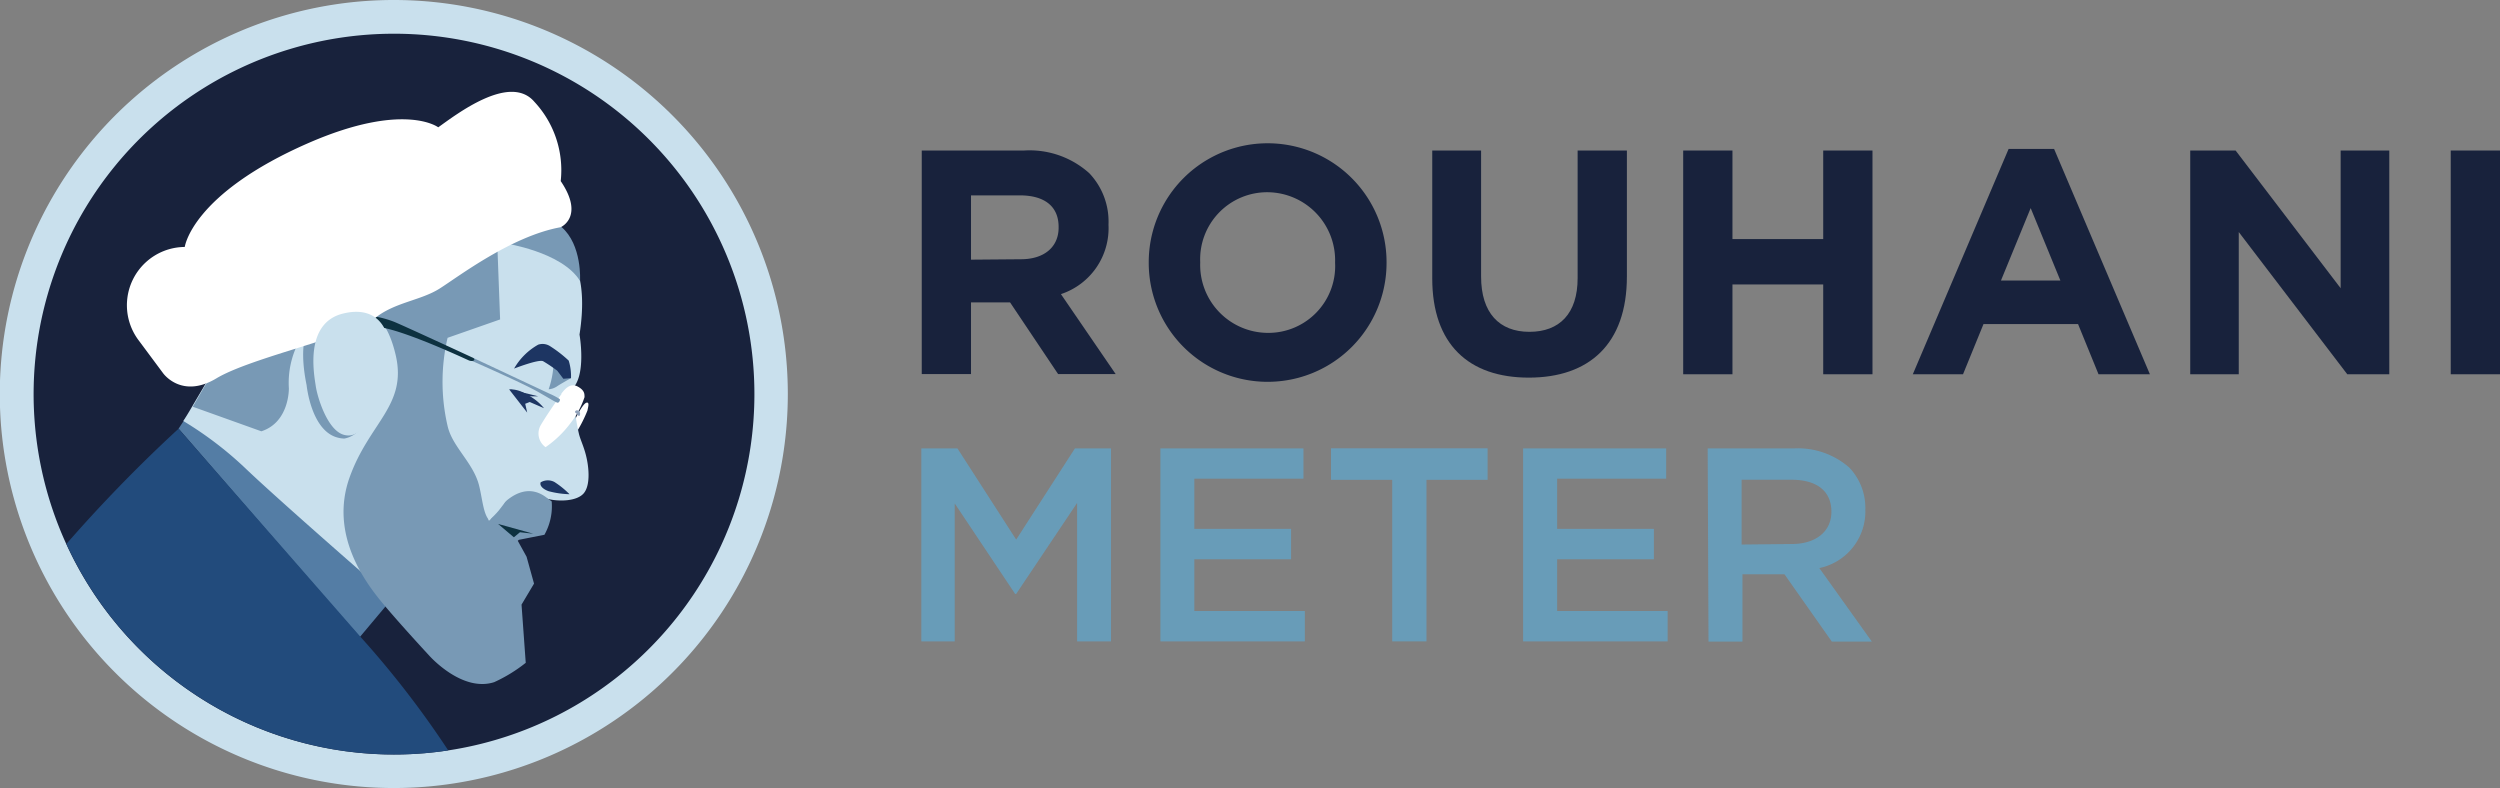 <svg xmlns="http://www.w3.org/2000/svg" xmlns:xlink="http://www.w3.org/1999/xlink" viewBox="0 0 238 75.02"><rect x="0" y="0" width="238" height="75.02" fill="#808080" stroke="none"/><defs><style>.cls-1{fill:none;}.cls-2{fill:#18223c;}.cls-3{fill:#689cb8;}.cls-4{fill:#c9e0ed;}.cls-5{clip-path:url(#clip-path);}.cls-6{fill:#fff;}.cls-7{fill:#547da5;}.cls-8{fill:#7899b5;}.cls-9{fill:#1d3562;}.cls-10{fill:#224b7c;}.cls-11{fill:#0d3140;}.cls-12{fill:#90a2ba;}</style><clipPath id="clip-path"><path id="SVGID" class="cls-1" d="M3.21,37.51a34.31,34.31,0,1,0,34.3-34.3,34.31,34.31,0,0,0-34.3,34.3"/></clipPath></defs><title>Rouhanimeter-logo-en</title><g id="Layer_2" data-name="Layer 2"><g id="Layer_1-2" data-name="Layer 1"><path class="cls-2" d="M87.75,14.33h9.74a8.49,8.49,0,0,1,6.21,2.16,6.68,6.68,0,0,1,1.83,4.87v.06A6.61,6.61,0,0,1,101,28l5.21,7.61h-5.48l-4.57-6.82H92.44v6.82H87.75Zm9.44,10.35c2.28,0,3.59-1.22,3.59-3V21.6c0-2-1.4-3-3.68-3H92.44v6.12Z"/><path class="cls-2" d="M109.36,25V25A11.32,11.32,0,0,1,132,24.92V25a11.32,11.32,0,0,1-22.64.06Zm17.74,0V25a6.48,6.48,0,0,0-6.45-6.7,6.38,6.38,0,0,0-6.39,6.64V25a6.47,6.47,0,0,0,6.45,6.69A6.36,6.36,0,0,0,127.1,25Z"/><path class="cls-2" d="M136.35,26.5V14.33H141v12c0,3.47,1.74,5.26,4.6,5.26s4.59-1.73,4.59-5.11V14.33h4.69v12c0,6.45-3.62,9.62-9.34,9.62S136.35,32.77,136.35,26.5Z"/><path class="cls-2" d="M160.24,14.33h4.69v8.43h8.64V14.33h4.69v21.3h-4.69V27.08h-8.64v8.55h-4.69Z"/><path class="cls-2" d="M191.22,14.18h4.33l9.12,21.45h-4.89l-1.95-4.78h-9l-1.95,4.78h-4.78Zm4.93,12.53-2.83-6.9-2.83,6.9Z"/><path class="cls-2" d="M208.51,14.33h4.32l10,13.11V14.33h4.63v21.3h-4L213.13,22.09V35.63h-4.62Z"/><path class="cls-2" d="M233.31,14.33H238v21.3h-4.69Z"/><path class="cls-3" d="M87.71,42.69h3.44l5.59,8.68,5.59-8.68h3.44V61.06h-3.23V47.88l-5.8,8.66h-.1l-5.75-8.61V61.06H87.71Z"/><path class="cls-3" d="M110.47,42.69h13.62v2.88H113.7v4.78h9.21v2.89H113.7v4.93h10.52v2.89H110.47Z"/><path class="cls-3" d="M132.54,45.68h-5.83v-3h14.91v3H135.8V61.06h-3.26Z"/><path class="cls-3" d="M145,42.69h13.62v2.88H148.24v4.78h9.21v2.89h-9.21v4.93h10.52v2.89H145Z"/><path class="cls-3" d="M162.57,42.69h8.19a7.41,7.41,0,0,1,5.3,1.83,5.56,5.56,0,0,1,1.52,4v0a5.5,5.5,0,0,1-4.38,5.56l5,7h-3.81l-4.51-6.41h-4v6.41h-3.23Zm8,9.1c2.31,0,3.78-1.2,3.78-3.07v0c0-2-1.42-3.05-3.81-3.05H165.8v6.17Z"/><path class="cls-4" d="M75,37.51A37.51,37.51,0,1,1,37.51,0,37.51,37.51,0,0,1,75,37.51"/><path class="cls-2" d="M71.82,37.51A34.31,34.31,0,1,1,37.51,3.21a34.31,34.31,0,0,1,34.31,34.3"/><g class="cls-5"><path class="cls-6" d="M54.82,39.79s.65-1.34,1-1.45.14.5.11.73a13.05,13.05,0,0,1-1,2c-.2.26-.1-1.26-.1-1.26"/><path class="cls-7" d="M17,40.81S33.51,59.89,34.26,60.64l3.5-4.17-20-16.82Z"/><path class="cls-4" d="M54.24,24.16c.22.53,1.77,2.31.93,7.69,0,0,.71,4-.77,5.24,0,0,.43,3,.71,4.19.1.46.42,1.13.62,1.86.34,1.21.51,3-.14,3.8s-2.41.83-3.52.54-14.7,8.2-14.7,8.2l-2-.38s-9-7.84-12-10.71a34.22,34.22,0,0,0-5.92-4.51s.27-.4.83-1.36,5.44-9.19,5.44-9.19L44.33,21.1l3.53-.69,4.64,2.22Z"/><path class="cls-8" d="M47.36,23.72l.25,6.69-5,1.75a18.56,18.56,0,0,0,0,8.39c.45,2,2.45,3.49,3,5.68.32,1.28.4,2.76,1,3.33,0,0,2.48-4.27,5.31-2.27l.6.44a5.55,5.55,0,0,1-.69,3.18l-2.43.48-.11.09L50.13,53l.71,2.56-1.19,2,.4,5.54a14.37,14.37,0,0,1-3,1.84c-3.1,1-6.21-2.55-6.21-2.55s-2.7-2.91-4.37-4.91-5.12-6.57-3.2-12c1.87-5.27,5.54-6.88,4.39-11.72s-3.47-4.06-3.47-4.06L47.42,22.8Z"/><path class="cls-8" d="M28.5,32.44a8.41,8.41,0,0,0-1,4.53s.07,3.22-2.62,4.09l-6.53-2.34,3.25-5.59Z"/><path class="cls-8" d="M48,23.15s5.52.81,7.22,3.6c0,0,.22-3.45-1.78-5.15-4-3.38-4.36-1-4.36-1Z"/><path class="cls-9" d="M51.52,45.89a1.34,1.34,0,0,1,1.27,0,8.54,8.54,0,0,1,1.43,1.16,8.61,8.61,0,0,1-2-.29c-.65-.24-.88-.61-.73-.87"/><path class="cls-9" d="M48.47,37.07l1.72,2.21L50,38.44l.43-.17,1.36.59a5,5,0,0,0-1.72-1.34,2.72,2.72,0,0,0-1.62-.45"/><path class="cls-1" d="M75,37.51a37.51,37.51,0,1,0-71,16.94A141.34,141.34,0,0,1,17,40.81L34.26,60.64a90.21,90.21,0,0,1,10.2,13.73A37.52,37.52,0,0,0,75,37.51Z"/><path class="cls-10" d="M17,40.81A141.34,141.34,0,0,0,4.05,54.45,37.48,37.48,0,0,0,37.51,75a37.91,37.91,0,0,0,7-.65,90.21,90.21,0,0,0-10.2-13.73Z"/><polygon class="cls-11" points="47.42 49.88 50.77 50.81 49.5 50.67 48.92 51.15 47.42 49.88"/><path class="cls-8" d="M32.84,41.75a2.46,2.46,0,0,1-.65-.08c-2.57-.61-3-5-3-5-.84-4.11-.07-6.6,2.28-7.4A4.84,4.84,0,0,1,32.65,29,3.31,3.31,0,0,1,36,31.71v.07a17.62,17.62,0,0,1-1.27,8.11,2.48,2.48,0,0,1-1.94,1.86Z"/><path class="cls-6" d="M53.42,37.5c.34-.44.86-1.09,1.58-.7s.63.78.65,1a8.1,8.1,0,0,1-1.29,2.42,10.18,10.18,0,0,1-2.42,2.35,1.59,1.59,0,0,1-.47-2.08c.72-1.23,2-3,2-3"/><path class="cls-8" d="M53.3,38a6.51,6.51,0,0,0-.94-.5L45,34.05l-.11.29s4.9,2.14,6.39,3,1.7,1,1.84,1A.32.32,0,0,0,53.3,38"/><path class="cls-11" d="M35.53,30.1a9.6,9.6,0,0,1,2,.54c.95.39,7.11,3.24,7.47,3.41s.06.45-.39.25-5.8-2.7-8.31-3.13-.73-1.07-.73-1.07"/><path class="cls-6" d="M35.72,30.27c1.85-1.49,4.33-1.66,6.12-2.79s6.84-5,11.54-5.85c0,0,2.3-1,0-4.39a9.54,9.54,0,0,0-2.5-7.54c-2.34-2.76-7.45,1.21-9.16,2.42,0,0-3.23-2.47-12.32,1.48-11.16,4.87-11.81,9.91-11.81,9.91a5.55,5.55,0,0,0-4.36,8.93l2.29,3.08s1.75,2.5,5.08.5,12.91-4,15.12-5.75"/><path class="cls-4" d="M36.9,32.1s-.53-3.16-4.24-2.25-2.76,5.81-2.6,6.9,1.09,4.12,2.6,4.62,2.24-1.31,2.24-1.31a16.35,16.35,0,0,0,2-8"/><path class="cls-12" d="M54.94,39.06a.34.34,0,0,1,.25.49c-.1.18-.25-.18-.39-.25s0-.25.14-.24"/><polygon class="cls-9" points="51.24 37.73 48.53 37.06 49.89 37.73 51.24 37.73"/><path class="cls-8" d="M52.23,37.06a8.26,8.26,0,0,0,.46-2.31c0-.9,1.67,1.25,1.67,1.25s-1,.55-1.36.8a1.66,1.66,0,0,1-.77.26"/><path class="cls-9" d="M53.05,35.29a14.46,14.46,0,0,0-1.34-.9c-.42-.22-2.77.7-2.77.7a6.07,6.07,0,0,1,2.3-2.28,1.32,1.32,0,0,1,1.15.16,11.89,11.89,0,0,1,1.75,1.36A5,5,0,0,1,54.36,36l-.73.06Z"/><path class="cls-4" d="M50.26,42.19s-.86,5.06-3.75,7.37l-.17-5s1.29-.87,1.44-.94,2.48-1.45,2.48-1.45"/></g></g></g></svg>
